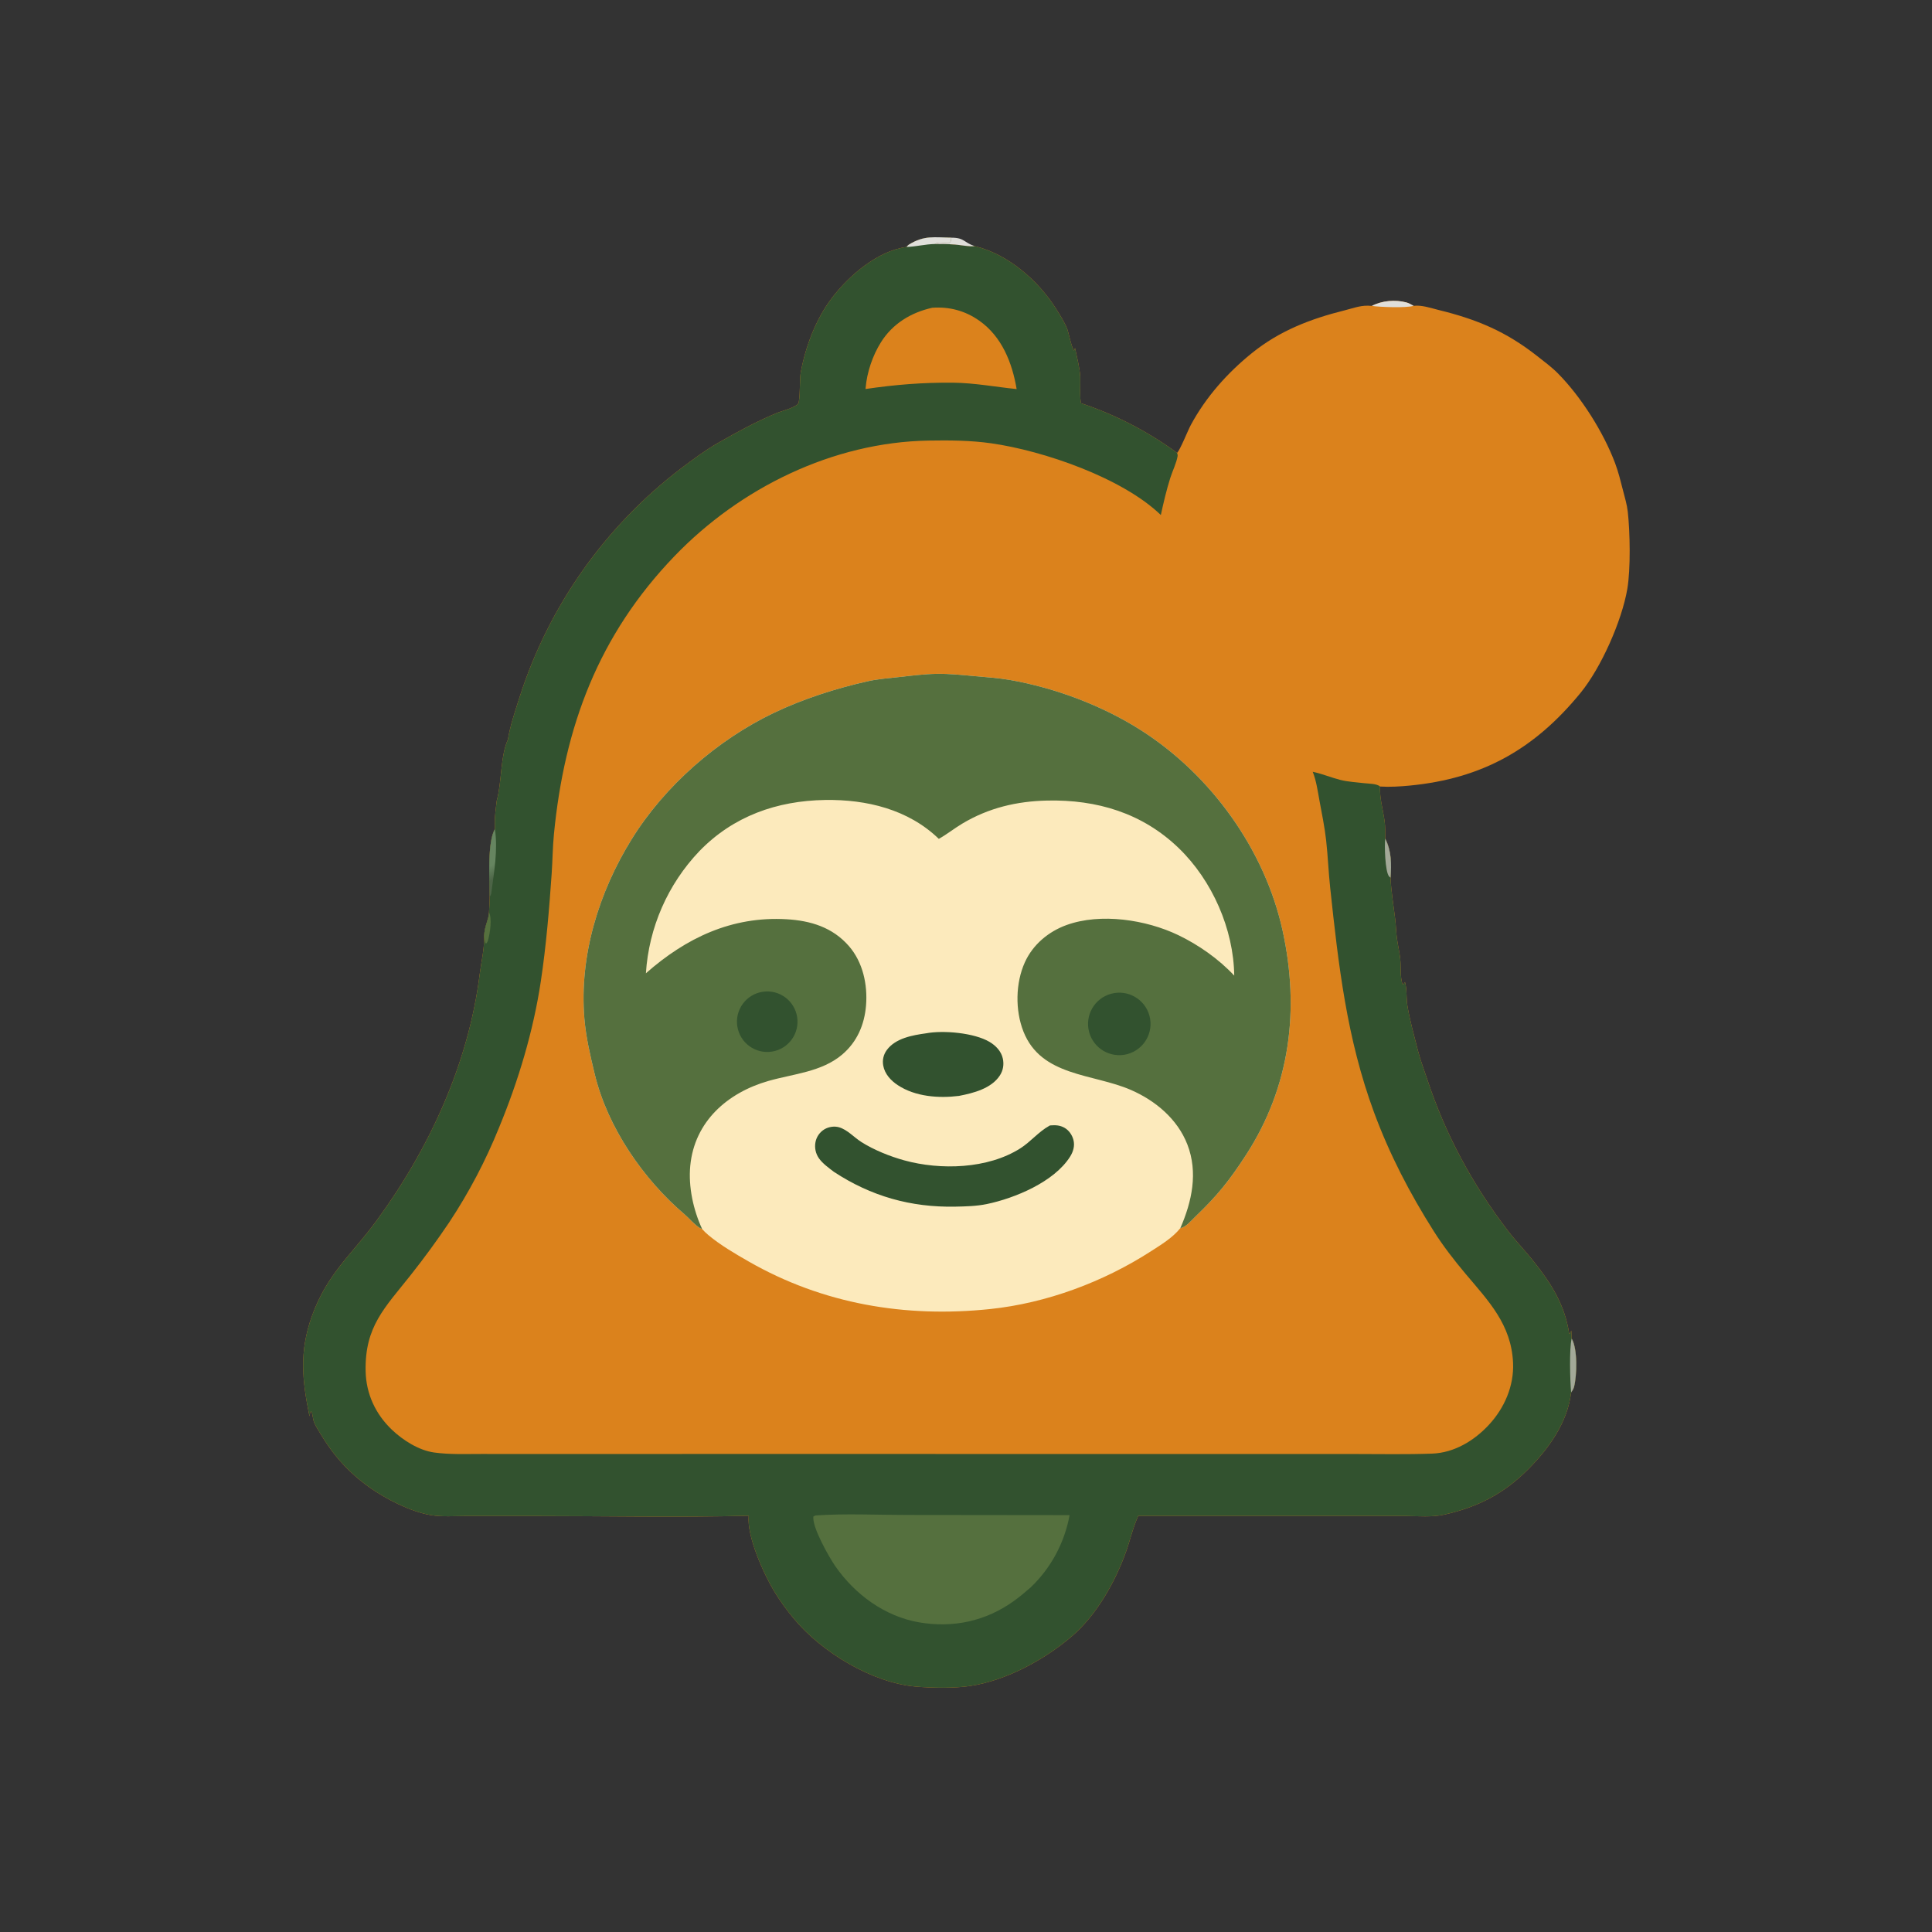 <?xml version="1.0" encoding="utf-8" ?>
<svg xmlns="http://www.w3.org/2000/svg" xmlns:xlink="http://www.w3.org/1999/xlink" width="1024" height="1024">
	<rect width="100%" height="100%" fill="#333333" stroke="none"/>
	<path fill="#DB821C" d="M480.489 130.892C480.949 130.304 481.301 129.914 481.948 129.518C489.887 124.661 495.36 125.83 504.159 125.976C504.03 127.481 504.238 127.796 503.07 128.83C500.932 129.193 497.261 127.96 495.637 129.32C499.166 129.345 502.716 129.335 506.235 129.614C509.484 129.871 513.342 130.79 516.545 130.434C534.232 134.606 550.477 148.806 559.93 163.963C561.97 167.233 564.211 170.735 565.63 174.321C566.368 176.186 568.121 185.074 569.301 185.764L569.79 184.477C570.818 189.393 572.187 194.513 572.547 199.523C572.736 202.155 572.148 212.135 573.053 213.742C591.254 219.824 608.4 228.695 623.881 240.036C625.572 238.36 629.538 228.234 631.221 225.128C639.194 210.421 650.345 197.848 663.335 187.307C678.138 175.294 694.558 169.015 712.759 164.47C717.968 163.169 721.574 161.551 727.1 162.136C732.444 159.308 739.559 158.717 745.442 160.305C746.791 160.669 748.04 161.41 749.246 162.099C753.622 161.579 758.209 163.245 762.45 164.283C782.77 169.257 798.221 175.685 814.805 188.764C818.446 191.636 822.351 194.507 825.622 197.798C837.964 210.215 849.861 229.037 856.034 245.486C857.788 250.16 858.966 255.012 860.204 259.841C861.158 263.566 862.322 267.379 862.753 271.209C863.961 281.933 864.317 301.6 862.508 312.16C859.607 329.094 848.651 353.86 837.749 367.205C813.42 396.984 785.757 412.655 747.161 416.378C742.06 416.869 736.577 417.204 731.466 416.879C731.153 423.035 733.05 429.188 733.874 435.265C734.282 438.278 734.189 441.404 734.191 444.441C737.533 451.151 737.547 457.849 737.02 465.203C737.35 472.752 738.596 479.795 739.489 487.256C739.91 490.779 739.955 494.348 740.466 497.859C740.964 501.277 741.768 504.671 742.142 508.103C742.591 512.224 742.059 517.597 743.279 521.46L743.829 521.705L744.68 520.563C745.765 524.256 745.295 528.95 745.923 532.847C747.206 540.802 749.575 549.155 751.572 556.991C752.853 562.016 754.756 566.883 756.376 571.802C766.102 601.328 780.429 627.818 799.318 652.457C803.533 657.956 808.424 662.978 812.751 668.421C822.279 680.403 829.434 691.69 831.733 707.047C832.4 706.526 832.505 706.025 832.827 705.261C832.899 706.657 832.956 708.053 832.999 709.449C836.232 714.885 835.835 729.036 834.276 735.057C833.973 736.226 833.419 737.049 832.713 738.012C830.915 753.797 820.924 767.732 810.048 778.662C797.044 791.732 783.432 798.717 765.55 802.773C759.04 804.25 751.623 803.548 744.986 803.517L718.397 803.469L603.281 803.472C600.513 809.511 599.013 816.274 596.776 822.543C591.082 838.498 581.119 856.136 568.068 867.292C553.452 879.786 533.167 890.794 513.995 893.628C505.557 894.876 494.137 894.668 485.591 893.95C462.277 891.991 435.506 875.686 420.769 857.936C416.882 853.319 413.359 848.408 410.229 843.248C404.565 833.72 395.81 814.393 396.821 803.386C358.632 804.331 320.209 803.517 281.991 803.52L247.318 803.517C241.166 803.514 234.306 804.061 228.254 803.028C217.61 801.211 204.532 794.533 195.808 788.317C184.667 780.378 176.399 771.081 169.512 759.349C168.045 756.85 166.343 754.568 165.909 751.642C165.713 750.318 165.548 749.346 165.045 748.105L164.462 748.407L164.031 750.624C160.158 731.629 158.553 716.534 165.256 697.751C173.296 675.221 186.079 665.356 199.409 647.222C227.449 609.078 248.314 563.754 254.228 516.522C255.096 509.592 256.751 503.345 256.586 496.265C256.837 490.435 259.025 487.66 259.188 483.603C259.408 480.839 259.441 478.037 259.548 475.266C259.468 466.492 258.246 446.128 262.326 439.413L262.276 437.002C262.162 432.765 262.785 428.589 263.283 424.389C265.95 414.968 265.198 400.614 269.184 392.051C270.393 384.637 272.958 377.221 275.211 370.065C290.635 321.543 320.65 278.959 361.161 248.12C367.358 243.455 373.875 238.587 380.605 234.751C390.896 228.886 400.334 223.692 411.287 219.084C414.298 217.818 421.014 216.252 423.006 213.999C424.14 212.717 423.801 200.743 424.375 197.602C426.903 183.76 432.339 169.274 440.844 158.045C449.924 146.059 465.13 132.986 480.489 130.892Z"/>
	<path fill="#32522F" d="M480.489 130.892C480.949 130.304 481.301 129.914 481.948 129.518C489.887 124.661 495.36 125.83 504.159 125.976C504.03 127.481 504.238 127.796 503.07 128.83C500.932 129.193 497.261 127.96 495.637 129.32C499.166 129.345 502.716 129.335 506.235 129.614C509.484 129.871 513.342 130.79 516.545 130.434C534.232 134.606 550.477 148.806 559.93 163.963C561.97 167.233 564.211 170.735 565.63 174.321C566.368 176.186 568.121 185.074 569.301 185.764L569.79 184.477C570.818 189.393 572.187 194.513 572.547 199.523C572.736 202.155 572.148 212.135 573.053 213.742C591.254 219.824 608.4 228.695 623.881 240.036C624.065 240.616 624.255 241.13 624.154 241.752C623.562 245.414 621.418 249.683 620.269 253.328C618.236 259.782 616.698 266.36 615.268 272.97C594.859 253.239 553.013 238.891 525.427 234.965C514.407 233.397 503.204 233.324 492.093 233.517C441.442 234.397 392.271 258.583 357.436 294.82C317.24 336.633 299.174 384.942 293.596 442.1C292.922 449.001 292.88 455.963 292.406 462.881C291.104 481.868 289.485 501.231 286.659 520.047C282.688 546.49 274.721 572.939 264.52 597.61C257.428 615.185 248.587 632.003 238.13 647.809C231.65 657.447 224.797 666.828 217.584 675.93C204.015 693.093 193.286 703.017 193.79 726.768C194.046 738.798 199.036 749.52 207.747 757.819C213.568 763.364 221.98 768.723 230.085 769.853C238.255 770.992 246.871 770.623 255.106 770.633L291.571 770.651L416.469 770.622L646.605 770.659L717.639 770.653C731.414 770.655 745.278 770.939 759.045 770.445C770.782 770.023 781.402 763.582 789.225 755.101C797.425 746.213 802.503 734.518 801.953 722.317C801.034 701.957 788.977 689.639 776.773 675.138C770.791 668.031 764.863 660.365 759.899 652.522C747.221 632.489 736.496 611.878 728.277 589.604C713.791 550.341 709.425 511.671 705.021 470.476C704.13 462.142 703.815 453.758 702.885 445.428C702.091 438.31 700.607 431.2 699.312 424.157C698.388 419.126 697.674 413.835 695.774 409.064L696.466 409.217C701.206 410.286 705.672 412.168 710.36 413.355C714.441 414.389 718.944 414.618 723.135 415.112C725.35 415.373 729.85 415.316 731.466 416.879C731.153 423.035 733.05 429.188 733.874 435.265C734.282 438.278 734.189 441.404 734.191 444.441C737.533 451.151 737.547 457.849 737.02 465.203C737.35 472.752 738.596 479.795 739.489 487.256C739.91 490.779 739.955 494.348 740.466 497.859C740.964 501.277 741.768 504.671 742.142 508.103C742.591 512.224 742.059 517.597 743.279 521.46L743.829 521.705L744.68 520.563C745.765 524.256 745.295 528.95 745.923 532.847C747.206 540.802 749.575 549.155 751.572 556.991C752.853 562.016 754.756 566.883 756.376 571.802C766.102 601.328 780.429 627.818 799.318 652.457C803.533 657.956 808.424 662.978 812.751 668.421C822.279 680.403 829.434 691.69 831.733 707.047C832.4 706.526 832.505 706.025 832.827 705.261C832.899 706.657 832.956 708.053 832.999 709.449C836.232 714.885 835.835 729.036 834.276 735.057C833.973 736.226 833.419 737.049 832.713 738.012C830.915 753.797 820.924 767.732 810.048 778.662C797.044 791.732 783.432 798.717 765.55 802.773C759.04 804.25 751.623 803.548 744.986 803.517L718.397 803.469L603.281 803.472C600.513 809.511 599.013 816.274 596.776 822.543C591.082 838.498 581.119 856.136 568.068 867.292C553.452 879.786 533.167 890.794 513.995 893.628C505.557 894.876 494.137 894.668 485.591 893.95C462.277 891.991 435.506 875.686 420.769 857.936C416.882 853.319 413.359 848.408 410.229 843.248C404.565 833.72 395.81 814.393 396.821 803.386C358.632 804.331 320.209 803.517 281.991 803.52L247.318 803.517C241.166 803.514 234.306 804.061 228.254 803.028C217.61 801.211 204.532 794.533 195.808 788.317C184.667 780.378 176.399 771.081 169.512 759.349C168.045 756.85 166.343 754.568 165.909 751.642C165.713 750.318 165.548 749.346 165.045 748.105L164.462 748.407L164.031 750.624C160.158 731.629 158.553 716.534 165.256 697.751C173.296 675.221 186.079 665.356 199.409 647.222C227.449 609.078 248.314 563.754 254.228 516.522C255.096 509.592 256.751 503.345 256.586 496.265C256.837 490.435 259.025 487.66 259.188 483.603C259.408 480.839 259.441 478.037 259.548 475.266C259.468 466.492 258.246 446.128 262.326 439.413L262.276 437.002C262.162 432.765 262.785 428.589 263.283 424.389C265.95 414.968 265.198 400.614 269.184 392.051C270.393 384.637 272.958 377.221 275.211 370.065C290.635 321.543 320.65 278.959 361.161 248.12C367.358 243.455 373.875 238.587 380.605 234.751C390.896 228.886 400.334 223.692 411.287 219.084C414.298 217.818 421.014 216.252 423.006 213.999C424.14 212.717 423.801 200.743 424.375 197.602C426.903 183.76 432.339 169.274 440.844 158.045C449.924 146.059 465.13 132.986 480.489 130.892Z"/>
	<defs>
		<linearGradient id="gradient_0" gradientUnits="userSpaceOnUse" x1="262.114" y1="465.926" x2="258.784" y2="459.372">
			<stop offset="0" stop-color="#4C6446"/>
			<stop offset="1" stop-color="#668560"/>
		</linearGradient>
	</defs>
	<path fill="url(#gradient_0)" d="M262.326 439.413C263.953 450.741 261.876 462.185 260.381 473.345C260.265 474.211 260.052 474.574 259.548 475.266C259.468 466.492 258.246 446.128 262.326 439.413Z"/>
	<path fill="#E0DFDA" d="M480.489 130.892C480.949 130.304 481.301 129.914 481.948 129.518C489.887 124.661 495.36 125.83 504.159 125.976C504.03 127.481 504.238 127.796 503.07 128.83C500.932 129.193 497.261 127.96 495.637 129.32C490.466 129.401 485.506 130.739 480.489 130.892Z"/>
	<path fill="#A3A998" d="M832.999 709.449C836.232 714.885 835.835 729.036 834.276 735.057C833.973 736.226 833.419 737.049 832.713 738.012C832.177 731.618 831.683 715.28 832.999 709.449Z"/>
	<path fill="#A3A998" d="M737.02 465.203C736.774 464.992 736.499 464.809 736.282 464.568C734.058 462.094 733.748 447.792 734.191 444.441C737.533 451.151 737.547 457.849 737.02 465.203Z"/>
	<path fill="#55703E" d="M259.188 483.603C260.894 486.798 259.709 494.619 258.734 498.118C258.556 498.754 258.281 499.279 257.974 499.859L257.319 500.021C256.921 498.763 256.747 497.566 256.586 496.265C256.837 490.435 259.025 487.66 259.188 483.603Z"/>
	<path fill="#55703E" d="M432.232 803.227C448.202 802.118 464.719 802.963 480.755 802.961L566.904 803.058C564.241 817.691 557.013 831.105 546.256 841.376C543.388 843.857 540.505 846.308 537.424 848.524C522.538 859.23 505.299 862.975 487.237 859.893C469.005 856.781 453.155 845.115 442.75 830.15C439.478 825.444 430.191 809.12 431.14 803.71L432.232 803.227Z"/>
	<path fill="#DB821C" d="M494.1 163.117C503.183 162.468 511.543 164.69 519.02 169.956C530.993 178.388 536.479 192.205 538.838 206.216C527.466 205.06 516.634 202.966 505.125 202.83C489.083 202.69 474.588 203.866 458.747 206.181L458.798 205.629C459.483 197.323 462.524 188.378 466.976 181.319C473.167 171.501 482.906 165.612 494.1 163.117Z"/>
	<path fill="#E0DFDA" d="M727.1 162.136C732.444 159.308 739.559 158.717 745.442 160.305C746.791 160.669 748.04 161.41 749.246 162.099C745.185 163.311 731.465 162.767 727.1 162.136Z"/>
	<path fill="#FCEABC" d="M372.156 651.416C371.876 651.301 371.351 651.103 371.061 650.934C368.208 649.271 365.367 645.786 362.807 643.605C340.908 624.939 322.058 597.584 315.233 569.376C312.902 559.745 310.556 549.732 309.734 539.86C306.963 506.606 317.365 472.925 334.806 444.793C352.35 416.496 380.174 392.168 410.225 377.816C425.686 370.432 443.054 364.873 459.752 361.122C465.3 359.875 471.068 359.455 476.714 358.83C483.319 358.099 489.977 357.24 496.628 357.148C503.212 357.058 509.738 357.733 516.283 358.34C522.595 358.925 529.066 359.309 535.312 360.4C559.246 364.582 584.22 373.963 604.698 387.013C641.768 410.637 670.433 450.295 679.841 493.415C688.925 535.047 683.86 575.973 660.444 612.091C651.681 625.609 645.261 633.652 633.548 644.85C631.248 647.049 628.71 650.303 625.588 650.969C621.483 656.043 615.602 659.598 610.171 663.106C584.929 679.411 554.716 690.695 524.772 693.828C479.916 698.522 436.225 691.214 396.762 668.588C389.626 664.497 381.849 659.968 375.534 654.687C374.321 653.691 373.191 652.597 372.156 651.416Z"/>
	<path fill="#55703E" d="M372.156 651.416C371.876 651.301 371.351 651.103 371.061 650.934C368.208 649.271 365.367 645.786 362.807 643.605C340.908 624.939 322.058 597.584 315.233 569.376C312.902 559.745 310.556 549.732 309.734 539.86C306.963 506.606 317.365 472.925 334.806 444.793C352.35 416.496 380.174 392.168 410.225 377.816C425.686 370.432 443.054 364.873 459.752 361.122C465.3 359.875 471.068 359.455 476.714 358.83C483.319 358.099 489.977 357.24 496.628 357.148C503.212 357.058 509.738 357.733 516.283 358.34C522.595 358.925 529.066 359.309 535.312 360.4C559.246 364.582 584.22 373.963 604.698 387.013C641.768 410.637 670.433 450.295 679.841 493.415C688.925 535.047 683.86 575.973 660.444 612.091C651.681 625.609 645.261 633.652 633.548 644.85C631.248 647.049 628.71 650.303 625.588 650.969C631.756 636.872 635.073 621.44 629.342 606.625C624.119 593.122 612.418 583.355 599.394 577.684C579.363 568.963 551.871 570.692 542.426 546.685C538.011 535.461 538.224 520.98 543.223 509.978C547.465 500.645 555.732 493.743 565.286 490.288C583.372 483.747 607.41 487.453 624.424 495.59C635.213 500.749 645.998 508.326 654.167 517.092C653.865 492.469 642.503 466.673 624.782 449.545C605.52 430.928 581.369 423.738 555.05 424.311C538.888 424.663 523.992 428.194 510.033 436.529C505.788 439.064 501.899 442.204 497.589 444.614C481.457 428.981 459.283 423.66 437.348 424.002C411.804 424.401 388.679 432.548 370.667 451.135C353.919 468.718 343.891 491.633 342.341 515.866C363.653 497.063 387.917 485.537 416.867 487.217C429.644 487.959 441.281 491.48 449.939 501.438C457.358 509.97 459.922 521.904 459.012 532.971C458.175 543.142 454.237 552.274 446.366 558.943C435.447 568.195 420.534 569.128 407.313 572.913C385.561 579.14 368.114 594.394 365.858 617.861C364.786 629.011 367.468 641.31 372.156 651.416Z"/>
	<path fill="#32522F" d="M588.911 526.716C597.738 524.321 606.836 529.536 609.23 538.363C611.625 547.19 606.41 556.287 597.583 558.681C588.756 561.075 579.66 555.861 577.265 547.034C574.871 538.208 580.085 529.111 588.911 526.716Z"/>
	<path fill="#32522F" d="M404.27 525.657C412.978 524.352 421.11 530.309 422.492 539.005C423.873 547.701 417.988 555.885 409.305 557.343C400.513 558.82 392.203 552.845 390.804 544.04C389.405 535.235 395.453 526.978 404.27 525.657Z"/>
	<path fill="#32522F" d="M556.545 596.497C559.368 596.273 561.792 596.337 564.301 597.801C566.604 599.145 568.263 601.587 568.934 604.145C569.75 607.259 568.867 610.345 567.193 613.011C558.76 626.438 537.874 635.096 523.021 638.176C517.608 639.299 511.796 639.441 506.27 639.546C482.73 639.994 461.691 634.044 441.986 621.102C439.279 619.031 436.023 616.724 434.055 613.93C432.305 611.43 431.644 608.328 432.222 605.332C432.777 602.478 434.525 599.998 437.025 598.515C439.267 597.209 442.217 596.759 444.726 597.487C449.127 598.763 452.664 602.816 456.477 605.252C463.089 609.475 471.747 612.942 479.255 615.011C498.461 620.302 523.528 619.616 540.794 608.646C546.238 605.188 550.459 599.868 556.059 596.755C556.22 596.666 556.383 596.583 556.545 596.497Z"/>
	<path fill="#32522F" d="M490.859 547.676C499.965 545.964 516.363 547.389 524.501 552.238C527.825 554.218 530.669 557.172 531.516 561.052C532.195 564.159 531.711 567.281 529.98 569.966C525.469 576.961 515.891 579.373 508.271 580.85C497.512 582.19 485.154 581.279 475.863 575.164C472.184 572.743 468.949 569.267 468.136 564.802C467.597 561.843 468.253 558.941 470.041 556.518C474.667 550.249 483.655 548.673 490.859 547.676Z"/>
	<path fill="#E0DFDA" fill-opacity="0.988" d="M504.159 125.976C511.249 125.96 510.743 128.501 516.545 130.434C513.342 130.79 509.484 129.871 506.235 129.614C502.716 129.335 499.166 129.345 495.637 129.32C497.261 127.96 500.932 129.193 503.07 128.83C504.238 127.796 504.03 127.481 504.159 125.976Z"/>
</svg>
